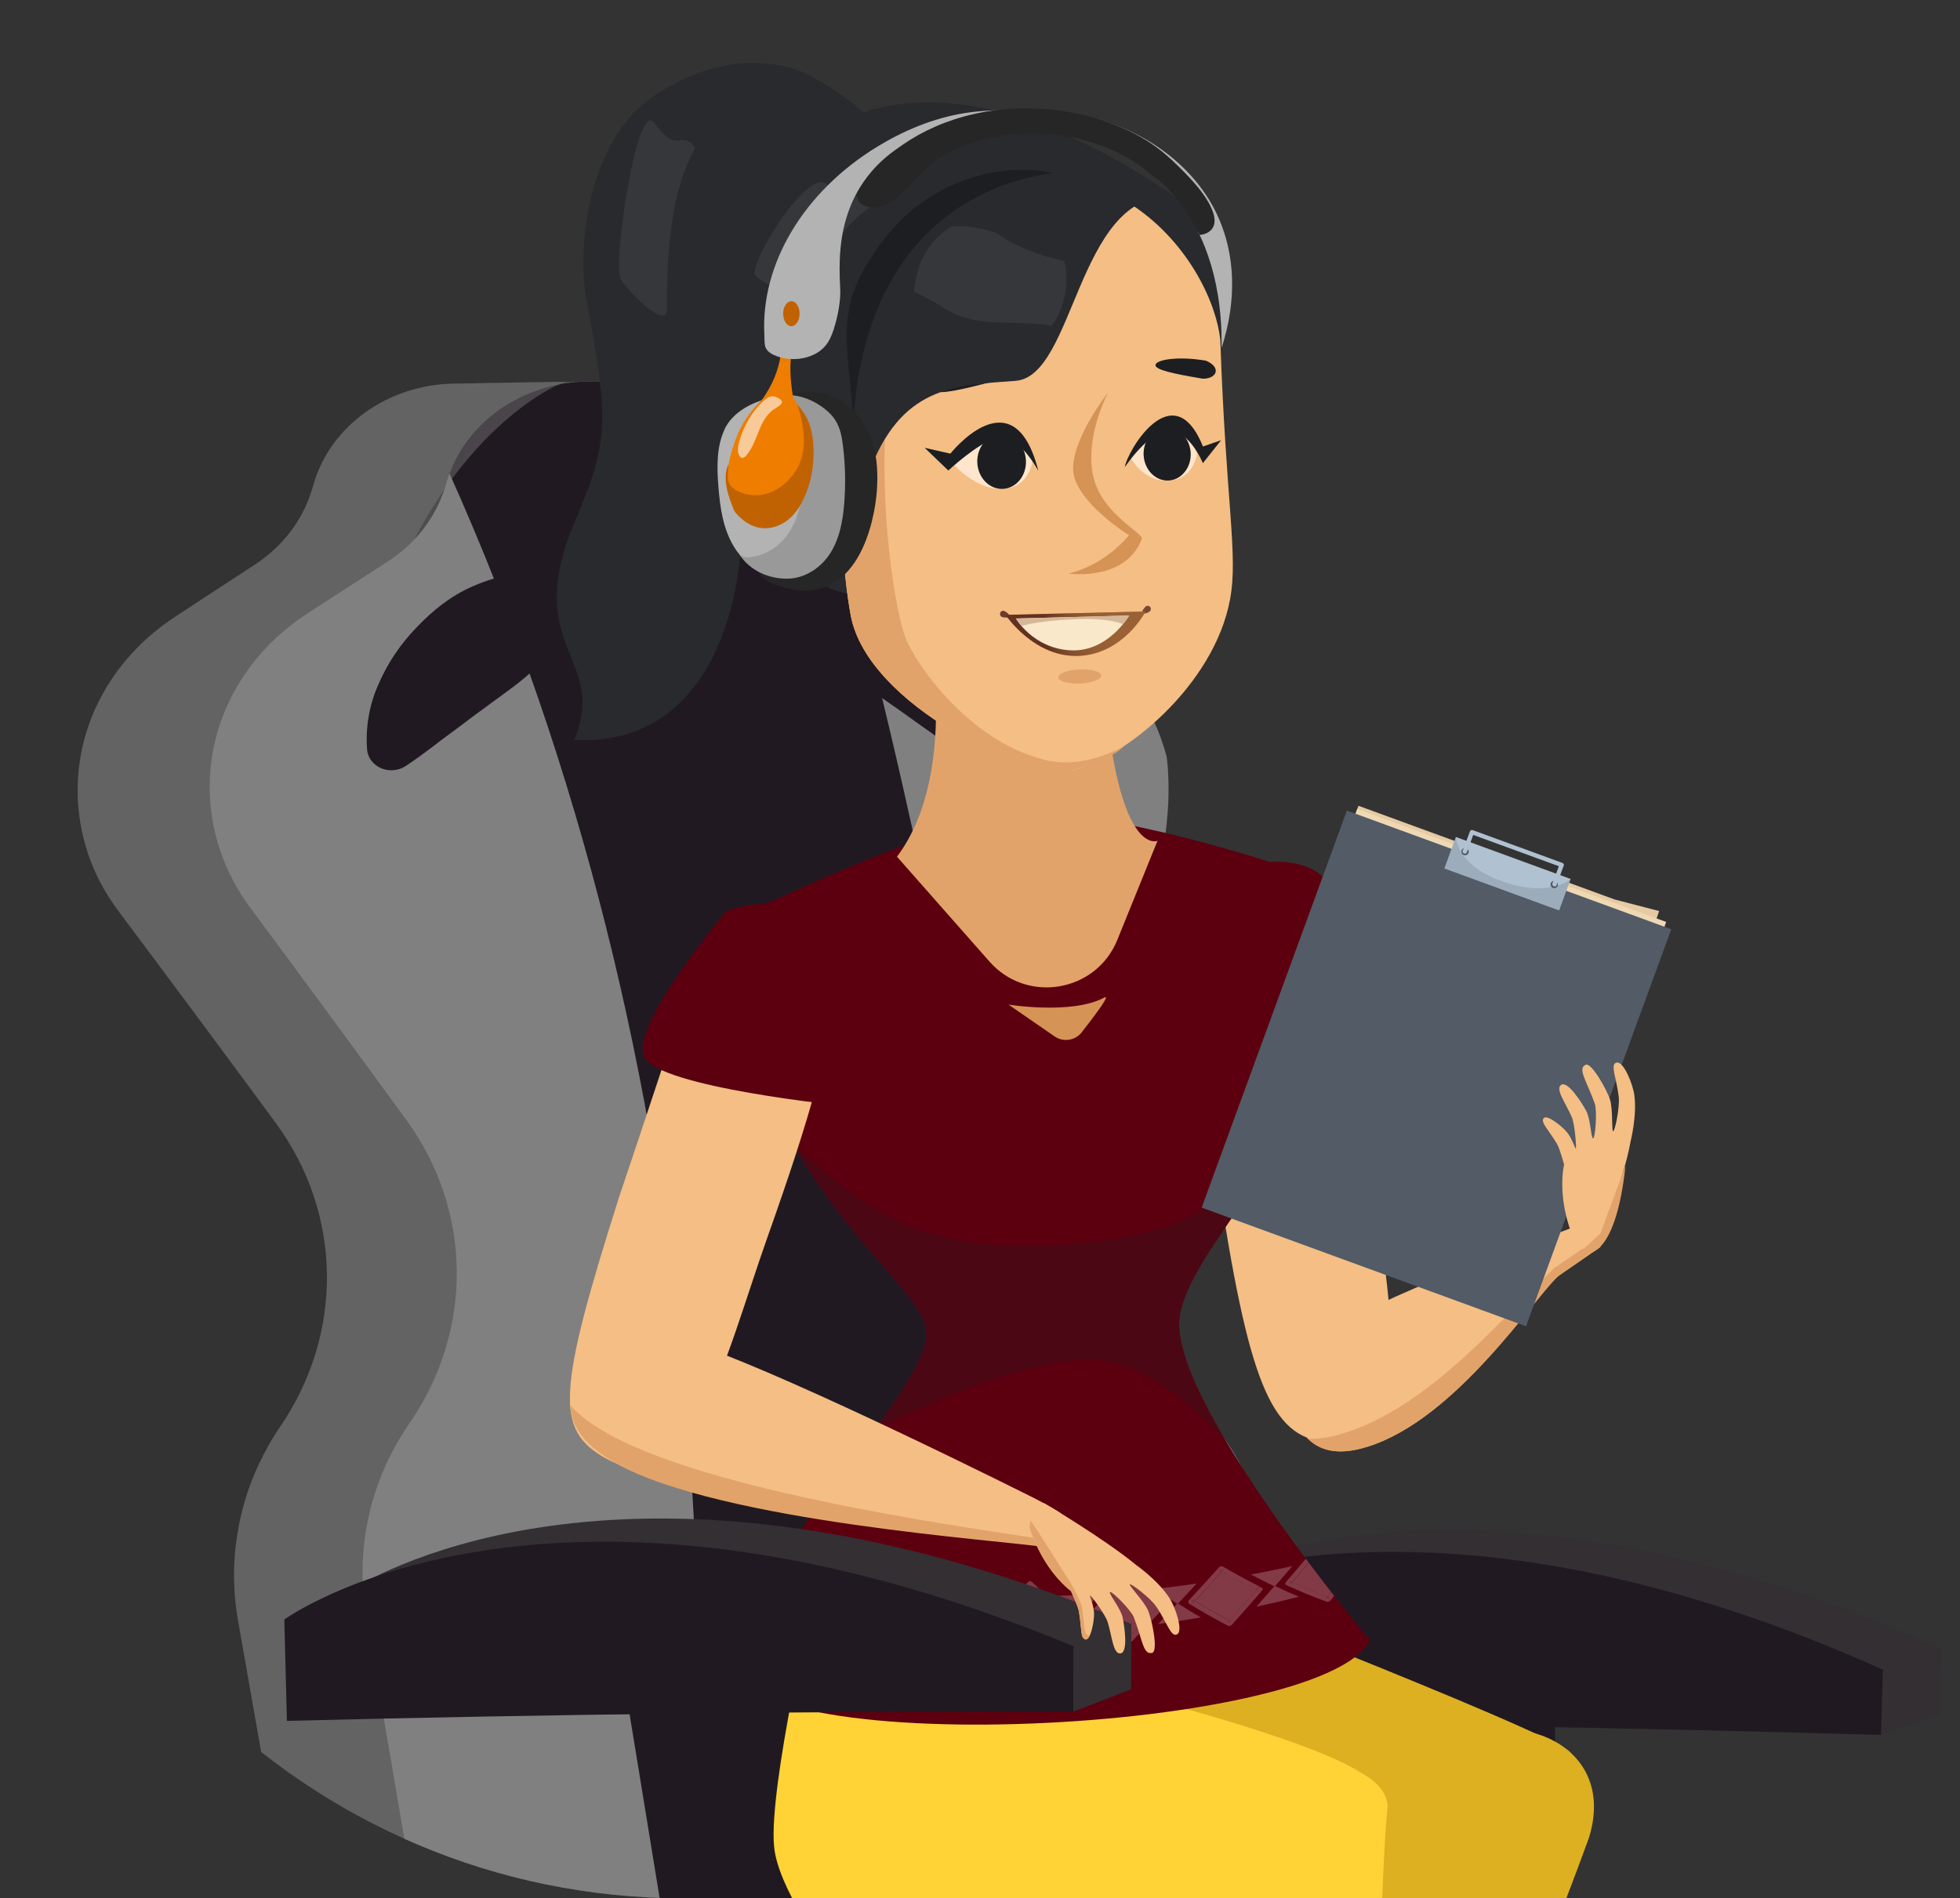<?xml version="1.0" encoding="UTF-8"?>
<svg xmlns="http://www.w3.org/2000/svg" xmlns:xlink="http://www.w3.org/1999/xlink" viewBox="0 0 183.57 177.8">
  <rect x="0" y="0" width="183.57" height="177.8" fill="#333333" stroke="none"/>
  <defs>
    <style>
      .cls-1 {
        fill: #35373b;
      }

      .cls-1, .cls-2, .cls-3, .cls-4, .cls-5, .cls-6, .cls-7, .cls-8, .cls-9, .cls-10, .cls-11, .cls-12, .cls-13, .cls-14, .cls-15, .cls-16, .cls-17, .cls-18, .cls-19, .cls-20, .cls-21, .cls-22, .cls-23, .cls-24, .cls-25, .cls-26, .cls-27, .cls-28, .cls-29, .cls-30, .cls-31, .cls-32, .cls-33, .cls-34, .cls-35 {
        stroke-width: 0px;
      }

      .cls-36 {
        stroke: url(#Gradiente_sem_nome_9);
      }

      .cls-36, .cls-5, .cls-37, .cls-38, .cls-39, .cls-40, .cls-41, .cls-42, .cls-43, .cls-44, .cls-45, .cls-46 {
        fill: none;
      }

      .cls-36, .cls-37, .cls-38, .cls-39, .cls-40, .cls-41, .cls-42, .cls-43, .cls-44, .cls-45, .cls-46 {
        stroke-miterlimit: 10;
        stroke-width: 9px;
      }

      .cls-2 {
        fill: #b3b3b3;
      }

      .cls-3 {
        fill: #e2a36a;
      }

      .cls-4 {
        fill: #f4be84;
      }

      .cls-47 {
        clip-path: url(#clippath);
      }

      .cls-6 {
        fill: #f9e8ca;
      }

      .cls-7 {
        fill: #4d4d4d;
      }

      .cls-8 {
        fill: #262626;
      }

      .cls-9 {
        fill: #ffe5cc;
      }

      .cls-10 {
        fill: url(#_ÂÁ_Ï_ÌÌ_È_ËÂÌÚ_241);
        opacity: .5;
      }

      .cls-10, .cls-32, .cls-33 {
        mix-blend-mode: multiply;
      }

      .cls-37 {
        stroke: url(#Gradiente_sem_nome_9-11);
      }

      .cls-38 {
        stroke: url(#Gradiente_sem_nome_9-10);
      }

      .cls-11, .cls-32 {
        fill: #525b66;
      }

      .cls-12 {
        fill: #332f33;
      }

      .cls-48 {
        clip-path: url(#clippath-1);
      }

      .cls-49 {
        clip-path: url(#clippath-3);
      }

      .cls-50 {
        clip-path: url(#clippath-6);
      }

      .cls-51 {
        clip-path: url(#clippath-5);
      }

      .cls-13 {
        fill: #fff;
        opacity: .59;
      }

      .cls-14 {
        fill: #999;
      }

      .cls-15 {
        fill: #b0c1d1;
      }

      .cls-16 {
        fill: #ddb022;
      }

      .cls-17 {
        fill: #4c0714;
      }

      .cls-18 {
        fill: #c16202;
      }

      .cls-19, .cls-33 {
        fill: gray;
      }

      .cls-20 {
        fill: #211921;
      }

      .cls-21 {
        fill: #e5caa3;
      }

      .cls-22 {
        fill: #9b6335;
      }

      .cls-23 {
        fill: #ee7d00;
      }

      .cls-24 {
        fill: #6b3d2b;
      }

      .cls-39 {
        stroke: url(#Gradiente_sem_nome_9-9);
      }

      .cls-40 {
        stroke: url(#Gradiente_sem_nome_9-7);
      }

      .cls-41 {
        stroke: url(#Gradiente_sem_nome_9-8);
      }

      .cls-42 {
        stroke: url(#Gradiente_sem_nome_9-2);
      }

      .cls-43 {
        stroke: url(#Gradiente_sem_nome_9-3);
      }

      .cls-44 {
        stroke: url(#Gradiente_sem_nome_9-4);
      }

      .cls-45 {
        stroke: url(#Gradiente_sem_nome_9-5);
      }

      .cls-46 {
        stroke: url(#Gradiente_sem_nome_9-6);
      }

      .cls-25 {
        fill: #d6b799;
      }

      .cls-52 {
        isolation: isolate;
      }

      .cls-26 {
        fill: #282a2e;
      }

      .cls-27 {
        fill: #efd9b4;
      }

      .cls-28 {
        fill: #823a47;
      }

      .cls-29 {
        fill: #ffd336;
      }

      .cls-30 {
        fill: #5c000f;
      }

      .cls-31 {
        fill: #794830;
      }

      .cls-32 {
        opacity: .2;
      }

      .cls-33 {
        opacity: .43;
      }

      .cls-34 {
        fill: #d69356;
      }

      .cls-35 {
        fill: #1d1e21;
      }
    </style>
    <clipPath id="clippath">
      <circle class="cls-5" cx="28.27" cy="405.2" r="99.04"/>
    </clipPath>
    <linearGradient id="Gradiente_sem_nome_9" data-name="Gradiente sem nome 9" x1="-67.88" y1="107.58" x2="160.16" y2="107.58" gradientUnits="userSpaceOnUse">
      <stop offset="0" stop-color="#ee7d00"/>
      <stop offset="1" stop-color="#ffd336"/>
    </linearGradient>
    <linearGradient id="Gradiente_sem_nome_9-2" data-name="Gradiente sem nome 9" x1="-66.13" y1="82.63" x2="161.91" y2="82.63" xlink:href="#Gradiente_sem_nome_9"/>
    <linearGradient id="Gradiente_sem_nome_9-3" data-name="Gradiente sem nome 9" x1="-64.45" y1="58.68" x2="163.59" y2="58.68" xlink:href="#Gradiente_sem_nome_9"/>
    <linearGradient id="Gradiente_sem_nome_9-4" data-name="Gradiente sem nome 9" x1="-62.77" y1="34.73" x2="165.27" y2="34.73" xlink:href="#Gradiente_sem_nome_9"/>
    <linearGradient id="Gradiente_sem_nome_9-5" data-name="Gradiente sem nome 9" x1="-78.17" y1="254.29" x2="149.87" y2="254.29" xlink:href="#Gradiente_sem_nome_9"/>
    <linearGradient id="Gradiente_sem_nome_9-6" data-name="Gradiente sem nome 9" x1="-76.42" y1="229.34" x2="151.62" y2="229.34" xlink:href="#Gradiente_sem_nome_9"/>
    <linearGradient id="Gradiente_sem_nome_9-7" data-name="Gradiente sem nome 9" x1="-61.02" y1="9.78" x2="167.02" y2="9.78" xlink:href="#Gradiente_sem_nome_9"/>
    <linearGradient id="Gradiente_sem_nome_9-8" data-name="Gradiente sem nome 9" x1="-74.74" y1="205.39" x2="153.3" y2="205.39" xlink:href="#Gradiente_sem_nome_9"/>
    <linearGradient id="Gradiente_sem_nome_9-9" data-name="Gradiente sem nome 9" x1="-73.07" y1="180.94" x2="155.06" y2="180.94" xlink:href="#Gradiente_sem_nome_9"/>
    <linearGradient id="Gradiente_sem_nome_9-10" data-name="Gradiente sem nome 9" x1="-71.31" y1="156.49" x2="156.73" y2="156.49" xlink:href="#Gradiente_sem_nome_9"/>
    <linearGradient id="Gradiente_sem_nome_9-11" data-name="Gradiente sem nome 9" x1="-69.56" y1="131.54" x2="158.48" y2="131.54" xlink:href="#Gradiente_sem_nome_9"/>
    <clipPath id="clippath-1">
      <path class="cls-5" d="M0,0h183.57v177.8h-119.53C28.7,177.8,0,149.1,0,113.75V0h0Z"/>
    </clipPath>
    <clipPath id="clippath-3">
      <path class="cls-5" d="M66.9,35.58c-3.97.04-7.94.09-11.91.15-6.11.09-11.43,3.84-13.09,9.2-.07.24-.15.48-.22.72-.87,2.81-2.77,5.27-5.38,6.95-2.51,1.62-5.02,3.25-7.53,4.87-5.65,3.67-9.04,9.61-9.13,15.96h0c-.06,4.12,1.26,8.16,3.77,11.55,4.92,6.63,9.8,13.26,14.65,19.92,6.22,8.54,6.27,19.75.28,28.42h0c-3.7,5.36-5.12,11.82-4.03,18.13,2.87,16.61,5.69,33.23,8.46,49.85,28.69-.57,57.39-.67,86.08-.32-3.3-18.86-6.68-37.72-10.12-56.57-.88-4.78-3.17-9.23-6.63-12.82-1.24-1.29-2.48-2.57-3.73-3.86-5.86-6.06-8.35-14.38-6.61-22.42,1.84-6.66,3.69-13.33,5.56-19.99,3.01-7.91,1.94-14.47,1.94-14.47-2.38-9.05-11.31-16.2-20.6-19.97-.37-.15-.73-.3-1.1-.45-2.58-1.05-4.75-2.8-6.22-5.01-.84-1.27-1.68-2.53-2.52-3.8-2.52-3.79-7.05-6.09-11.92-6.04Z"/>
    </clipPath>
    <clipPath id="clippath-5">
      <path class="cls-5" d="M110.43,124.05c0-5.22,8.76-13.47,10.58-19.95,1.82-6.48-1.09-23.05-1.09-23.05,0,0-15.89-5.33-24.19-4.81s-27.73,10.22-27.73,10.22c2.33,25.15,18.78,33.34,18.78,38.46s-14,18.6-18.15,29.49c-4.15,10.89,55.26,8.21,59.68-.78-6.54-7.85-17.87-23.07-17.87-29.57Z"/>
    </clipPath>
    <linearGradient id="_ÂÁ_Ï_ÌÌ_È_ËÂÌÚ_241" data-name="¡ÂÁ˚ÏˇÌÌ˚È „‡‰ËÂÌÚ 241" x1="121.66" y1="268.02" x2="112.47" y2="268.31" gradientTransform="translate(-26.4 -203.54) rotate(-2.55)" gradientUnits="userSpaceOnUse">
      <stop offset="0" stop-color="#9b6335"/>
      <stop offset=".3" stop-color="#986034"/>
      <stop offset=".48" stop-color="#905931"/>
      <stop offset=".62" stop-color="#824d2c"/>
      <stop offset=".75" stop-color="#6e3b25"/>
      <stop offset=".86" stop-color="#54251c"/>
      <stop offset=".97" stop-color="#340a11"/>
      <stop offset="1" stop-color="#29000d"/>
    </linearGradient>
    <clipPath id="clippath-6">
      <path class="cls-5" d="M107.69,16.27l-12.26-1.75-7.47,3.72-5.24,7.12,4.31,13.14.35,7.19-1.76,10.18-4.29,1.42-5.47-.29-5.09-2.89-2.46-8.01v-12.91l1.83-11.93,5.26-6.74,10.37-6.4h12.73l10.15,3.49,7.33,5.06.64,12.88s-2.62,8.29-2.43,6.55c1.67-15.13-6.51-19.83-6.51-19.83Z"/>
    </clipPath>
  </defs>
  <g class="cls-52">
    <g id="Camada_1" data-name="Camada 1">
      <g class="cls-47">
        <g id="Grupo_de_máscara_8" data-name="Grupo de máscara 8">
          <g id="Grupo_260" data-name="Grupo 260">
            <line id="Linha_154" data-name="Linha 154" class="cls-36" x1="-64.93" y1="204.1" x2="157.21" y2="11.07"/>
            <line id="Linha_159" data-name="Linha 159" class="cls-42" x1="-63.18" y1="179.15" x2="158.96" y2="-13.88"/>
            <line id="Linha_164" data-name="Linha 164" class="cls-43" x1="-61.5" y1="155.19" x2="160.64" y2="-37.83"/>
            <line id="Linha_169" data-name="Linha 169" class="cls-44" x1="-59.82" y1="131.24" x2="162.32" y2="-61.78"/>
            <line id="Linha_170" data-name="Linha 170" class="cls-45" x1="-75.22" y1="350.8" x2="146.92" y2="157.78"/>
            <line id="Linha_171" data-name="Linha 171" class="cls-46" x1="-73.47" y1="325.85" x2="148.67" y2="132.83"/>
            <line id="Linha_174" data-name="Linha 174" class="cls-40" x1="-58.07" y1="106.29" x2="164.07" y2="-86.73"/>
            <line id="Linha_175" data-name="Linha 175" class="cls-41" x1="-71.79" y1="301.9" x2="150.35" y2="108.88"/>
            <line id="Linha_176" data-name="Linha 176" class="cls-39" x1="-70.11" y1="277.95" x2="152.1" y2="83.93"/>
            <line id="Linha_180" data-name="Linha 180" class="cls-38" x1="-68.36" y1="253" x2="153.78" y2="59.97"/>
            <line id="Linha_181" data-name="Linha 181" class="cls-37" x1="-66.61" y1="228.05" x2="155.53" y2="35.02"/>
          </g>
        </g>
      </g>
      <g class="cls-48">
        <g id="character_sit" data-name="character sit">
          <g>
            <g>
              <path class="cls-12" d="M102.56,153.94c1.81-1.35,3.63-2.7,5.45-4.05,0-.04,0-.09,0-.13,0,0,.32-.22.93-.56,0,0,0,0,.01,0h0c4.8-2.72,29.58-14.27,72.89,5.26-.06,2.04-.13,4.08-.19,6.11-1.83.64-3.65,1.28-5.48,1.93.02-.7.04-1.4.06-2.09-22.75-.67-45.51-1.05-68.26-1.16-1.8-1.77-3.6-3.54-5.41-5.31Z"/>
              <path class="cls-20" d="M139.44,197.42c-1.84-13.95-3.72-27.9-5.62-41.84,3.98.06,7.96.12,11.94.19-.25,13.91-.51,27.83-.76,41.74-1.85-.03-3.7-.07-5.55-.1Z"/>
              <path class="cls-20" d="M102.57,151.84c-.13.07,24.98-17.32,73.78,4.54-.06,2.04-.12,4.08-.18,6.12-24.54-.72-49.08-1.11-73.62-1.17,0-3.16.02-6.32.02-9.48Z"/>
            </g>
            <g>
              <path class="cls-7" d="M54.38,35.74c-3.97.06-7.94.12-11.91.2-6.11.11-11.42,3.89-13.05,9.26-.07.24-.15.48-.22.73-.86,2.82-2.75,5.28-5.35,6.98-2.51,1.63-5.01,3.27-7.51,4.91-5.64,3.7-9,9.65-9.06,16h0c-.05,4.12,1.3,8.15,3.83,11.53,4.94,6.6,9.86,13.22,14.73,19.85,6.26,8.51,6.36,19.73.41,28.42h0c-3.68,5.37-5.07,11.85-3.96,18.14,2.94,16.6,5.83,33.21,8.68,49.82,28.69-.69,57.39-.92,86.08-.7-3.38-18.85-6.84-37.69-10.37-56.52-.9-4.78-3.21-9.22-6.69-12.8-1.25-1.28-2.5-2.56-3.75-3.84-5.89-6.03-8.41-14.35-6.71-22.39,1.81-6.67,3.64-13.34,5.47-20.01,2.97-7.92,1.88-14.48,1.88-14.48-2.42-9.04-11.38-16.15-20.68-19.88-.37-.15-.73-.29-1.1-.44-2.59-1.04-4.77-2.78-6.24-4.99-.85-1.26-1.69-2.53-2.54-3.79-2.54-3.78-7.08-6.06-11.94-5.99Z"/>
              <path class="cls-19" d="M66.9,35.58c-3.97.04-7.94.09-11.91.15-6.11.09-11.43,3.84-13.09,9.2-.07.24-.15.48-.22.72-.87,2.81-2.77,5.27-5.38,6.95-2.51,1.62-5.02,3.25-7.53,4.87-5.65,3.67-9.04,9.61-9.13,15.96h0c-.06,4.12,1.26,8.16,3.77,11.55,4.92,6.63,9.8,13.26,14.65,19.92,6.22,8.54,6.27,19.75.28,28.42h0c-3.7,5.36-5.12,11.82-4.03,18.13,2.87,16.61,5.69,33.23,8.46,49.85,28.69-.57,57.39-.67,86.08-.32-3.3-18.86-6.68-37.72-10.12-56.57-.88-4.78-3.17-9.23-6.63-12.82-1.24-1.29-2.48-2.57-3.73-3.86-5.86-6.06-8.35-14.38-6.61-22.42,1.84-6.66,3.69-13.33,5.56-19.99,3.01-7.91,1.94-14.47,1.94-14.47-2.38-9.05-11.31-16.2-20.6-19.97-.37-.15-.73-.3-1.1-.45-2.58-1.05-4.75-2.8-6.22-5.01-.84-1.27-1.68-2.53-2.52-3.8-2.52-3.79-7.05-6.09-11.92-6.04Z"/>
              <g class="cls-49">
                <path class="cls-20" d="M63.63,194.21c11.89.42,23.77.91,35.65,1.49-1.29-63.52-12.1-127.07-33.76-187.5-11.8,4.32-23.54,8.71-35.23,13.17,31.09,53.22,39.3,114.81,33.34,172.85Z"/>
              </g>
              <path class="cls-33" d="M16.34,57.8c2.5-1.64,5-3.27,7.51-4.91,2.6-1.69,4.5-4.16,5.35-6.98.07-.24.15-.48.22-.72,1.63-5.38,6.94-9.15,13.05-9.26,3.59-.07,7.18-.13,10.77-.18-1.07-.22-20.89,9.25-20.79,44.94.07,19.14,23.54,23.59,16.32,46.12-.11.35-.24.72-.37,1.09-4.59,12.88-5.04,26.76-.74,39.69,2.15,6.47,4.54,12.42,7.16,17.6-.87-.2-1.83-.15-2.81.28-8.14,3.57-16.72,7.01-24.27,11.78-.24-1.3-.49-2.6-.73-3.9-.27-1.42.65-2.75,2.01-3.13-2.22-12.83-4.46-25.65-6.73-38.48-.13-.75-.22-1.49-.29-2.24-.02-.28-.02-.56-.04-.83-.02-.46-.05-.93-.04-1.39,0-.35.03-.71.05-1.06.02-.38.04-.76.08-1.14.04-.4.1-.8.16-1.19.05-.32.1-.64.16-.96.08-.43.18-.86.29-1.29.07-.27.14-.53.21-.8.13-.46.27-.92.43-1.38.07-.21.16-.42.24-.63.19-.5.38-.99.61-1.47.06-.14.14-.28.2-.42.55-1.14,1.16-2.26,1.89-3.32,5.95-8.7,5.86-19.91-.4-28.43-1.61-2.2-3.23-4.39-4.86-6.58-3.25-4.39-6.51-8.77-9.79-13.15-1.14-1.52-2.11-3.17-2.75-4.93-3.16-8.64.29-17.73,7.9-22.72Z"/>
            </g>
            <g>
              <path class="cls-20" d="M51.01,53.77c-1.41-.14-2.51-.06-3.65.16-1.12.21-2.17.58-3.17,1.02-2.01.89-3.71,2.27-5.18,3.82-1.49,1.54-2.71,3.33-3.54,5.27-.87,1.91-1.25,4.05-1.09,6.15.09,1.16,1.18,2.04,2.44,1.95.44-.03.84-.17,1.17-.39.08-.05.16-.11.24-.16,1.68-1.12,2.94-2.19,4.29-3.15,1.29-.98,2.54-1.91,3.8-2.82,1.25-.92,2.51-1.79,3.66-2.89.59-.54,1.15-1.12,1.7-1.77.52-.65,1.14-1.37,1.49-2.2.15-.36.3-.71.45-1.07.63-1.49-.17-3.17-1.79-3.74-.26-.09-.54-.15-.8-.18Z"/>
              <path class="cls-20" d="M75.4,58.52c.37.82,1,1.53,1.54,2.17.56.64,1.14,1.21,1.74,1.73,1.17,1.07,2.45,1.92,3.72,2.81,1.28.88,2.54,1.78,3.86,2.73,1.37.93,2.65,1.97,4.35,3.05.08.05.16.1.24.15,1.04.66,2.46.42,3.18-.54.25-.33.38-.72.4-1.1.11-2.1-.31-4.23-1.23-6.12-.87-1.92-2.13-3.68-3.65-5.19-1.51-1.51-3.23-2.86-5.27-3.71-1.01-.43-2.07-.76-3.2-.95-1.15-.19-2.24-.25-3.65-.08-1.73.21-2.95,1.66-2.72,3.24.04.25.11.5.21.72.16.36.32.72.48,1.07Z"/>
            </g>
            <path class="cls-12" d="M168.83,190.29c0,.14-1.05-12.16-59.09-12.71-58.07-.14-78.29,12.61-78.27,12.49,22.93,1.29,45.83,2.88,68.67,4.76.03-.19,59.64,3.23,68.69-4.54Z"/>
          </g>
          <g>
            <path id="shin_right" data-name="shin right" class="cls-16" d="M120.67,244.95l-3.8-1.35s1.16-44.84,4.12-54.35c1.48-4.74,9.56-18.71,13.93-24.42,4.39-5.74,16.99-2.51,13.88,7.35-4.97,13.69-14.32,35.76-28.14,72.77Z"/>
            <path class="cls-16" d="M104.61,146.44s40.46,15.63,42.45,17.68c1.99,2.05-21.02,14.47-21.02,14.47l-41.55-.29-9.61-27.62s23.94-8.11,29.73-4.24Z"/>
          </g>
          <path class="cls-29" d="M76.31,148.93s-4.35,18.42-3.81,24.03c.36,3.78,4.58,9.69,6.28,11.75,1.7,2.06,38.4,4.35,41.15,1.27,2.75-3.09,9.48-16.44,8.87-18.56-1.28-4.52-41.73-13.33-41.73-13.33l-10.76-5.15Z"/>
          <path id="shin_left" data-name="shin left" class="cls-29" d="M112.44,172.65s-2.78,21.95-2.36,30.34c.42,8.4,16.06,46.38,16.06,46.38h3.79c-1.86-64.48.04-80.27.04-80.27-.55-5.47-16.24-6.59-17.53,3.55Z"/>
          <path class="cls-35" d="M53.81,69.09c5.4-3.38,4.83-10.95,6.64-17.05,1.82-6.1,2.11-12.54,2.31-18.9.83,15.41,1.49,29.09-7.76,36,8.82-6.6,10.89-18.39,11.71-29.37-.75,4.17-.88,8.44-1.61,12.62-.72,4.18-2.12,8.39-4.98,11.52-2.86,3.13-2.94,3.98-6.31,5.19Z"/>
          <path class="cls-26" d="M83.96,14.68c-.33-2.66-6.88-7.52-9.9-8.32s-7.29-.91-12.54,2.44c-6.64,4.23-7.42,14.63-6.64,18.97,2.09,11.64,2.29,13.27-1.06,21.14-5.03,11.82,3.21,12.74-.04,20.39,16.14.84,16.69-21.15,15.09-24.88-2.56-5.98,16.16-21.17,15.09-29.74Z"/>
          <path class="cls-26" d="M83.57,55.84c5.33-1.6-1.59-10.95,3.83-8.11,10.59,5.55,7,6.16,8.31,5.63,6.36-2.57-1.5-9.94,5.12-10.11,6.85-1.86,7.39,3.72,11.68-4.72,2.23-4.37,3.47-15.86-.97-19.06-21.75-15.68-32.64-8-32.64-8-6.83,3.79-9.25,8.48-11.02,15.26-3.03,11.59.01,17.71,6.14,25.3,5.09,6.3,9.1,2.06,9.55,3.81Z"/>
          <g id="right_hand" data-name="right hand">
            <path class="cls-4" d="M114.02,110.11c2.87,19.01,4.94,24.61,10.26,24.93,9.4.57,5.3-15.53,3.86-27.82-2.81-24.04-5.04-26.69-11.88-26.49-7.24.21-5.61,3.62-2.23,29.38Z"/>
            <g>
              <polygon class="cls-4" points="142.4 116.78 148.82 114.41 149.89 116.79 143.69 121.07 142.4 116.78"/>
              <polygon class="cls-3" points="143.44 120.25 143.69 121.07 149.89 116.79 149.55 116.03 143.44 120.25"/>
              <path class="cls-4" d="M128.06,135.51c8.54-2.68,15.38-14.03,17.65-15.94l-1.31-3.53s-15.31,5.3-20.9,9.25c-3.95,2.79-3.81,5.14-2.49,7.41,1.12,1.93,2.57,4.2,7.05,2.8Z"/>
              <path class="cls-3" d="M125.29,134.4c-1.09.29-2.01.39-2.81.35,1.09,1.05,2.72,1.66,5.57.76,8.54-2.68,15.76-14.19,18.03-16.1l-.37-.74c-3.85,3.34-11.63,13.39-20.42,15.72Z"/>
            </g>
          </g>
          <g id="body">
            <path class="cls-30" d="M110.43,124.05c0-5.22,8.76-13.47,10.58-19.95,1.82-6.48-1.09-23.05-1.09-23.05,0,0-15.89-5.33-24.19-4.81s-27.73,10.22-27.73,10.22c2.33,25.15,18.78,33.34,18.78,38.46s-14,18.6-18.15,29.49c-4.15,10.89,55.26,8.21,59.68-.78-6.54-7.85-17.87-23.07-17.87-29.57Z"/>
            <g class="cls-51">
              <g>
                <g>
                  <path class="cls-28" d="M111.93,149.96c1.05.64,2.12,1.24,3.2,1.8.85-.95,1.69-1.9,2.51-2.83-1.08-.54-2.14-1.12-3.19-1.74-.82.91-1.66,1.83-2.51,2.76Z"/>
                  <path class="cls-28" d="M102.78,151.03c1,.78,2.01,1.52,3.05,2.23.92-.95,1.82-1.89,2.7-2.82-1.03-.69-2.05-1.41-3.04-2.17-.88.91-1.78,1.83-2.7,2.76Z"/>
                  <path class="cls-28" d="M121.01,148.2c1.09.49,2.2.94,3.31,1.36.79-.95,1.56-1.89,2.32-2.81-1.11-.39-2.21-.83-3.3-1.29-.76.9-1.54,1.82-2.33,2.75Z"/>
                  <path class="cls-28" d="M74.79,150.05c.77,1.18,1.57,2.33,2.4,3.46,1.14-.92,2.25-1.83,3.34-2.73-.83-1.1-1.63-2.23-2.4-3.39-1.09.88-2.2,1.77-3.33,2.67Z"/>
                  <path class="cls-28" d="M65.71,148.33c.68,1.3,1.39,2.58,2.12,3.83,1.21-.89,2.4-1.78,3.56-2.67-.74-1.23-1.45-2.48-2.13-3.76-1.16.86-2.34,1.73-3.55,2.6Z"/>
                  <path class="cls-28" d="M83.95,151.07c.86,1.05,1.74,2.08,2.64,3.07,1.06-.93,2.1-1.86,3.12-2.78-.9-.97-1.79-1.97-2.65-3.01-1.02.9-2.06,1.8-3.12,2.71Z"/>
                  <path class="cls-28" d="M93.58,151.41c.93.92,1.89,1.8,2.87,2.65.99-.95,1.96-1.88,2.9-2.81-.98-.83-1.93-1.69-2.87-2.58-.95.91-1.91,1.82-2.9,2.74Z"/>
                  <path class="cls-28" d="M56.75,145.93c.57,1.42,1.18,2.81,1.82,4.17,1.29-.86,2.55-1.73,3.79-2.59-.64-1.34-1.25-2.71-1.83-4.11-1.23.84-2.49,1.68-3.77,2.52Z"/>
                </g>
                <path class="cls-28" d="M55.19,145.43s-.01-.03-.02-.05c-.02.01-.03.02-.05.03,0,.02.01.03.02.06.02-.01.03-.02.05-.03Z"/>
                <path class="cls-28" d="M62.97,147.67s0,0,0,.01c0,0,0,0,0-.01Z"/>
                <path class="cls-28" d="M62.98,147.66s0,0,0,.01c0,0,0,0,0-.01Z"/>
                <path class="cls-28" d="M62.59,147.35c-.08.06-.16.11-.24.17.04.09.08.17.12.26.12.25.42.13.5-.09,0,0,0,0,0-.01,0,0,0,0,0-.01.04-.23-.16-.48-.39-.31Z"/>
                <path class="cls-28" d="M56.5,146.09c.08-.05.17-.11.25-.16-.04-.09-.07-.18-.11-.28-.05.15-.09.29-.14.44Z"/>
                <path class="cls-28" d="M60.41,143.13c.04.09.07.18.11.27.08-.05.16-.11.24-.16-.12-.04-.23-.07-.35-.11Z"/>
                <path class="cls-28" d="M58.69,150.37c-.04-.09-.08-.18-.12-.27-.08.06-.17.11-.25.17.12.03.25.07.38.1Z"/>
                <path class="cls-28" d="M62.84,147.87c.07-.05.11-.11.13-.18-.08.22-.37.34-.5.09-.04-.09-.08-.17-.12-.26-1.24.86-2.5,1.72-3.79,2.59.04.09.08.18.12.27-.12-.03-.25-.06-.38-.1.08-.06.17-.11.25-.17-.64-1.37-1.24-2.76-1.82-4.17-.08.05-.17.11-.25.16.05-.15.09-.29.14-.44.04.09.07.18.11.28,1.28-.84,2.54-1.68,3.77-2.52-.04-.09-.08-.18-.11-.27.12.04.23.07.35.11-.08.05-.16.11-.24.16.58,1.39,1.19,2.76,1.83,4.11.08-.06.16-.11.24-.17.23-.16.43.09.39.31.02-.07.02-.14-.02-.22-.73-1.51-1.42-3.06-2.07-4.63-.03-.07-.09-.12-.15-.14-.06-.02-.14-.01-.2.03-1.39.94-2.81,1.89-4.26,2.84-.14.09-.2.29-.14.44.64,1.6,1.33,3.18,2.05,4.73.03.07.09.12.16.14.07.02.15,0,.21-.04,1.46-.98,2.89-1.96,4.28-2.93Z"/>
                <path class="cls-28" d="M64.13,147.96s-.01-.03-.02-.05c-.02.01-.03.02-.05.03.01.02.02.03.03.05.02-.01.03-.02.05-.03Z"/>
                <path class="cls-28" d="M72.02,149.6s0,0,0,.01c0,0,0,0,0-.01Z"/>
                <path class="cls-28" d="M72.03,149.59s0,0,0,.01c0,0,0,0,0-.01Z"/>
                <path class="cls-28" d="M71.91,149.79c.07-.05.1-.11.11-.18-.06.21-.35.34-.48.12-.05-.08-.1-.16-.14-.24-1.16.89-2.35,1.78-3.56,2.67.05.08.1.16.14.24-.13-.02-.25-.05-.38-.07.08-.06.16-.12.24-.17-.74-1.25-1.44-2.52-2.12-3.83-.08.06-.16.11-.23.17.03-.14.07-.28.1-.42.04.08.09.17.13.25,1.21-.87,2.39-1.74,3.55-2.6-.04-.08-.09-.17-.13-.25.12.03.24.05.36.08-.07.06-.15.11-.23.17.68,1.28,1.39,2.53,2.13,3.76.08-.06.15-.11.23-.17.22-.17.43.06.41.27.01-.07,0-.14-.04-.21-.83-1.38-1.64-2.79-2.41-4.24-.04-.07-.09-.11-.16-.13-.06-.01-.14,0-.2.04-1.3.97-2.64,1.95-4.01,2.93-.13.09-.18.28-.1.42.76,1.48,1.56,2.92,2.4,4.33.04.07.1.11.17.12.07.01.15,0,.21-.05,1.37-1.01,2.71-2.02,4.02-3.02Z"/>
                <path class="cls-28" d="M71.62,149.31c-.07.06-.15.11-.23.17.05.08.1.16.14.24.14.23.43.09.48-.12,0,0,0,0,0-.01,0,0,0,0,0-.01.03-.22-.19-.44-.41-.27Z"/>
                <path class="cls-28" d="M67.98,152.4c-.05-.08-.1-.16-.14-.24-.08.06-.16.12-.24.17.13.02.25.05.38.07Z"/>
                <path class="cls-28" d="M69.13,145.48c.04.08.09.17.13.25.08-.06.15-.11.23-.17-.12-.03-.24-.05-.36-.08Z"/>
                <path class="cls-28" d="M65.48,148.5c.08-.06.16-.11.23-.17-.04-.08-.09-.17-.13-.25-.03.14-.07.28-.1.42Z"/>
                <path class="cls-28" d="M73.19,149.8s-.02-.03-.03-.05c-.02.01-.03.02-.04.03.01.02.02.03.03.05l.04-.03Z"/>
                <path class="cls-28" d="M77.97,147.16c.05.08.1.15.15.23.07-.06.14-.11.21-.17-.12-.02-.24-.04-.36-.05Z"/>
                <path class="cls-28" d="M74.57,150.22c.07-.06.15-.12.22-.17-.05-.08-.1-.15-.15-.23-.02.13-.05.27-.07.4Z"/>
                <path class="cls-28" d="M81.16,150.82s0,0,0,.01c0,0,0,0,0-.01Z"/>
                <path class="cls-28" d="M81.06,151.02c.06-.05.09-.11.1-.18-.04.2-.32.35-.47.14-.05-.07-.11-.14-.16-.21-1.09.9-2.2,1.82-3.34,2.73.05.07.11.15.16.22-.13-.01-.25-.03-.38-.04.07-.06.15-.12.22-.18-.82-1.12-1.62-2.28-2.4-3.46-.07.06-.15.12-.22.17.02-.13.05-.27.07-.4.05.08.1.15.15.23,1.13-.89,2.25-1.78,3.33-2.67-.05-.07-.1-.15-.15-.23.12.02.24.04.36.05-.07.06-.14.11-.21.17.78,1.16,1.58,2.29,2.4,3.39.07-.06.14-.12.21-.18.2-.17.43.03.43.23,0-.06,0-.13-.05-.19-.94-1.24-1.84-2.51-2.72-3.82-.04-.06-.1-.1-.17-.11-.06,0-.13,0-.19.05-1.22.99-2.48,1.99-3.76,3-.12.09-.15.28-.07.4.87,1.34,1.77,2.65,2.71,3.92.04.06.11.09.18.1.07,0,.14-.01.2-.06,1.29-1.04,2.55-2.07,3.77-3.1Z"/>
                <path class="cls-28" d="M77.35,153.72c-.05-.07-.11-.15-.16-.22-.07.06-.15.12-.22.18.13.01.25.03.38.04Z"/>
                <path class="cls-28" d="M81.16,150.83s0,0,0,.01c0,0,0,0,0-.01Z"/>
                <path class="cls-28" d="M80.74,150.6c-.07.06-.14.12-.21.18.05.07.11.14.16.21.15.21.43.06.47-.14,0,0,0,0,0-.01,0,0,0,0,0-.01,0-.2-.22-.4-.43-.23Z"/>
                <path class="cls-28" d="M82.34,150.94s-.02-.02-.03-.04c-.02.01-.02.02-.04.03.01.02.02.02.03.04.02-.01.02-.02.04-.03Z"/>
                <path class="cls-28" d="M90.35,151.37h0s0,0,0,0Z"/>
                <path class="cls-28" d="M89.91,151.19c-.07.06-.13.12-.2.18.06.06.12.13.18.19.17.18.43.03.46-.16,0,0,0,0,0-.01h0c0-.2-.25-.37-.44-.19Z"/>
                <path class="cls-28" d="M86.77,154.34c-.06-.06-.12-.13-.18-.19-.07.06-.14.12-.21.18.13,0,.26,0,.38.01Z"/>
                <path class="cls-28" d="M90.35,151.38s0,0,0,.01c0,0,0,0,0-.01Z"/>
                <path class="cls-28" d="M83.74,151.25c.07-.06.14-.12.21-.18-.06-.07-.11-.14-.17-.21-.01.13-.03.26-.04.38Z"/>
                <path class="cls-28" d="M86.9,148.16c.06.07.11.13.17.2.07-.06.13-.12.2-.17-.12,0-.24-.02-.36-.03Z"/>
                <path class="cls-28" d="M90.27,151.56c.06-.05.08-.11.09-.17-.03.19-.29.34-.46.16-.06-.06-.12-.13-.18-.19-1.02.92-2.06,1.85-3.12,2.78.06.06.12.13.18.19-.13,0-.26,0-.38-.01.07-.06.14-.12.21-.18-.9-.99-1.78-2.02-2.64-3.07-.07.06-.14.12-.21.18.01-.13.03-.26.04-.38.06.07.11.14.17.21,1.06-.91,2.1-1.82,3.12-2.71-.06-.07-.11-.13-.17-.2.12,0,.24.02.36.03-.07.06-.13.12-.2.17.86,1.03,1.74,2.03,2.65,3.01.07-.06.13-.12.2-.18.19-.17.43,0,.44.18,0-.06-.01-.12-.07-.17-1.03-1.09-2.02-2.22-2.99-3.38-.05-.05-.11-.09-.18-.09-.07,0-.13.02-.19.06-1.15,1.01-2.32,2.03-3.52,3.05-.11.1-.13.27-.04.38.96,1.2,1.96,2.36,2.98,3.48.05.05.12.08.19.08.07,0,.14-.02.2-.07,1.2-1.06,2.38-2.11,3.53-3.15Z"/>
                <path class="cls-28" d="M91.53,151.4s-.02-.02-.04-.04c-.02.01-.02.02-.04.04.01.01.02.02.04.04.02-.01.02-.02.04-.04Z"/>
                <path class="cls-28" d="M96.3,148.49c.06.06.12.12.18.17.06-.06.12-.12.18-.18-.12,0-.24,0-.37,0Z"/>
                <path class="cls-28" d="M93.39,151.59c.06-.06.13-.12.19-.18-.06-.06-.12-.12-.18-.18,0,.12,0,.24-.01.36Z"/>
                <path class="cls-28" d="M96.64,154.23c-.06-.05-.13-.11-.19-.17-.06.06-.13.12-.19.18.13,0,.26-.01.38-.02Z"/>
                <path class="cls-28" d="M99.99,151.22s0,0,0,0c0,0,0,0,0,0Z"/>
                <path class="cls-28" d="M99.99,151.21s0,0,0,0c0,0,0,0,0,0Z"/>
                <path class="cls-28" d="M99.53,151.07c-.06.06-.12.12-.18.18.06.05.13.11.19.16.18.15.43,0,.45-.19,0,0,0,0,0,0,0,0,0,0,0,0-.02-.18-.28-.31-.45-.14Z"/>
                <path class="cls-28" d="M99.91,151.39c.05-.05.07-.11.07-.16-.01.18-.26.34-.45.19-.06-.05-.13-.11-.19-.16-.95.93-1.91,1.86-2.9,2.81.06.06.13.11.19.17-.13,0-.26.01-.38.02.06-.06.13-.12.19-.18-.98-.85-1.93-1.74-2.87-2.65-.06.06-.13.12-.19.18,0-.12,0-.24.01-.36.06.06.12.12.18.18.99-.92,1.96-1.84,2.9-2.74-.06-.06-.12-.12-.18-.17.12,0,.24,0,.37,0-.06.06-.12.12-.18.18.93.89,1.89,1.75,2.87,2.58.06-.06.12-.12.18-.18.18-.17.43-.04.45.14,0-.05-.02-.11-.08-.16-1.1-.93-2.18-1.9-3.24-2.91-.05-.05-.12-.07-.18-.07s-.13.02-.18.07c-1.07,1.02-2.16,2.05-3.28,3.09-.1.1-.11.26-.01.36,1.05,1.04,2.13,2.04,3.24,3.01.05.05.12.07.19.06.07,0,.14-.03.19-.08,1.12-1.07,2.21-2.14,3.28-3.18Z"/>
                <path class="cls-28" d="M101.17,151.15s-.02-.02-.04-.03c-.01.01-.02.02-.04.04.02.01.02.02.04.03.01-.01.02-.02.04-.04Z"/>
                <path class="cls-28" d="M102.6,151.21c.06-.06.12-.12.18-.18-.06-.05-.13-.1-.19-.15,0,.11,0,.22.01.33Z"/>
                <path class="cls-28" d="M109.16,150.36h0s0,0,0,0Z"/>
                <path class="cls-28" d="M109.16,150.35s0,0,0,0c0,0,0,0,0,0Z"/>
                <path class="cls-28" d="M106.03,153.4c-.07-.05-.13-.09-.2-.14-.06.06-.12.12-.18.19.13-.02.25-.03.38-.05Z"/>
                <path class="cls-28" d="M105.29,148.13c.06.05.13.1.19.15.06-.06.11-.12.17-.18-.12,0-.24.02-.36.03Z"/>
                <path class="cls-28" d="M109.1,150.52c.05-.05.07-.11.06-.16,0,.16-.24.34-.43.21-.07-.04-.13-.09-.2-.13-.88.93-1.78,1.87-2.7,2.82.07.05.13.09.2.14-.13.02-.25.03-.38.05.06-.06.12-.12.18-.19-1.03-.71-2.05-1.46-3.05-2.23-.06.06-.12.12-.18.18,0-.11,0-.22-.01-.33.06.05.13.1.19.15.92-.93,1.82-1.85,2.7-2.76-.06-.05-.13-.1-.19-.15.12,0,.24-.02.36-.03-.06.06-.11.12-.17.18,1,.76,2.01,1.48,3.04,2.17.06-.06.11-.12.17-.18.16-.17.43-.07.46.09,0-.05-.03-.1-.09-.14-1.17-.77-2.31-1.58-3.44-2.44-.05-.04-.12-.06-.19-.05-.07,0-.13.03-.18.08-.99,1.02-2.01,2.06-3.06,3.11-.1.1-.09.25.01.33,1.12.89,2.27,1.73,3.44,2.53.05.04.13.05.19.04.07,0,.14-.04.19-.09,1.04-1.08,2.06-2.15,3.05-3.2Z"/>
                <path class="cls-28" d="M108.69,150.26c-.06.06-.11.12-.17.18.07.04.13.09.2.13.19.13.43-.04.43-.21h0s0-.01,0-.02c-.03-.16-.3-.26-.46-.09Z"/>
                <path class="cls-28" d="M110.33,150.2s-.02-.02-.04-.03c-.01.01-.02.02-.03.04.02.01.02.02.04.03.01-.01.02-.02.03-.04Z"/>
                <path class="cls-28" d="M118.21,148.97c.05-.05.06-.1.05-.15.01.15-.22.33-.42.23-.07-.04-.14-.07-.21-.11-.82.93-1.65,1.87-2.51,2.83.07.04.14.07.21.11-.13.03-.25.05-.38.08.06-.06.11-.12.17-.19-1.08-.57-2.15-1.17-3.2-1.8-.06.06-.11.12-.17.18-.01-.1-.02-.2-.04-.31.07.04.14.08.2.12.86-.93,1.69-1.85,2.51-2.76-.07-.04-.14-.08-.2-.12.12-.02.24-.04.36-.06-.05.06-.11.12-.16.18,1.05.61,2.11,1.19,3.19,1.74.05-.06.11-.12.16-.18.15-.17.42-.1.47.04,0-.05-.04-.09-.1-.12-1.22-.61-2.42-1.26-3.6-1.95-.06-.03-.12-.04-.19-.03s-.13.04-.17.09c-.92,1.02-1.87,2.06-2.84,3.11-.09.1-.07.24.04.31,1.18.73,2.39,1.41,3.61,2.05.06.03.13.04.2.02s.13-.05.18-.1c.97-1.08,1.91-2.15,2.83-3.2Z"/>
                <path class="cls-28" d="M117.79,148.76c-.05.06-.11.12-.16.18.07.04.14.07.21.11.2.1.43-.08.42-.23,0,0,0,0,0,0,0,0,0,0,0,0-.04-.14-.31-.22-.47-.04Z"/>
                <path class="cls-28" d="M118.26,148.8s0,0,0,0c0,0,0,0,0,0Z"/>
                <path class="cls-28" d="M114.24,147.08c.07.04.14.08.2.12.05-.06.11-.12.16-.18-.12.02-.24.04-.36.06Z"/>
                <path class="cls-28" d="M111.76,150.14c.06-.06.11-.12.17-.18-.07-.04-.14-.08-.2-.12.01.1.02.2.04.31Z"/>
                <path class="cls-28" d="M115.34,151.87c-.07-.04-.14-.07-.21-.11-.05.06-.11.12-.17.19.13-.03.25-.05.38-.08Z"/>
                <path class="cls-28" d="M118.26,148.81s0,0,0,0c0,0,0,0,0,0Z"/>
                <path class="cls-28" d="M119.42,148.56s-.02-.01-.04-.02c-.01.01-.02.02-.03.04.02,0,.02.01.04.02.01-.01.02-.02.03-.04Z"/>
                <path class="cls-28" d="M127.22,146.72c.04-.05.05-.1.04-.14.02.14-.2.32-.4.25-.07-.03-.14-.05-.22-.08-.76.92-1.53,1.86-2.32,2.81.07.03.14.05.22.08-.12.03-.25.07-.37.1.05-.06.1-.12.15-.19-1.12-.42-2.22-.87-3.31-1.36-.05.06-.1.12-.15.18-.02-.09-.04-.18-.06-.28.07.03.14.06.21.1.79-.93,1.57-1.84,2.33-2.75-.07-.03-.14-.06-.21-.09.12-.03.24-.06.36-.08-.05.06-.1.12-.15.18,1.09.47,2.19.9,3.3,1.29.05-.06.1-.12.15-.18.14-.17.42-.13.47,0-.01-.04-.04-.08-.11-.1-1.26-.44-2.5-.92-3.72-1.45-.06-.02-.13-.03-.19-.01-.06.01-.13.05-.17.1-.86,1.01-1.74,2.04-2.64,3.09-.08.1-.06.22.06.28,1.23.56,2.48,1.08,3.74,1.54.06.02.13.02.2,0,.07-.02.13-.06.17-.11.89-1.08,1.77-2.14,2.62-3.19Z"/>
                <path class="cls-28" d="M126.78,146.57c-.05.06-.1.12-.15.18.07.03.14.05.22.08.21.07.42-.11.4-.25,0,0,0,0,0,0,0,0,0,0,0,0-.05-.13-.33-.17-.47,0Z"/>
                <path class="cls-28" d="M124.53,149.64c-.07-.03-.14-.05-.22-.08-.05.06-.1.12-.15.19.12-.03.25-.07.37-.1Z"/>
                <path class="cls-28" d="M127.26,146.57s0,0,0,0c0,0,0,0,0,0Z"/>
                <path class="cls-28" d="M127.25,146.56s0,0,0,0c0,0,0,0,0,0Z"/>
                <path class="cls-28" d="M123.13,145.36c.07.03.14.06.21.09.05-.06.1-.12.15-.18-.12.03-.24.06-.36.08Z"/>
                <path class="cls-28" d="M120.85,148.38c.05-.06.1-.12.15-.18-.07-.03-.14-.06-.21-.1.02.09.04.18.06.28Z"/>
                <g>
                  <path class="cls-28" d="M64.13,147.96c1-.71,1.49-1.06,2.46-1.76-1.54-.37-2.3-.57-3.83-.99.5,1.11.77,1.65,1.3,2.73.02-.01.03-.02.05-.03.01.02.01.03.02.05Z"/>
                  <path class="cls-28" d="M64.08,147.99s-.02-.03-.03-.05c-1,.71-1.5,1.06-2.53,1.77,1.59.39,2.39.57,3.99.91-.57-1.05-.85-1.58-1.39-2.66-.02.01-.03.02-.05.03Z"/>
                  <path class="cls-28" d="M55.19,145.43c1.06-.68,1.58-1.02,2.61-1.7-1.51-.49-2.27-.74-3.76-1.28.42,1.2.63,1.79,1.09,2.96.02-.01.03-.02.05-.03,0,.02.01.03.02.05Z"/>
                  <path class="cls-28" d="M55.14,145.47s-.01-.03-.02-.06c-1.06.68-1.59,1.02-2.68,1.7,1.57.51,2.35.75,3.93,1.21-.49-1.14-.72-1.72-1.18-2.89-.02.01-.03.02-.05.03Z"/>
                  <path class="cls-28" d="M73.19,149.8c.94-.73,1.4-1.09,2.31-1.81-1.56-.25-2.33-.39-3.88-.69.59,1.01.89,1.51,1.5,2.49.02-.01.03-.02.04-.03.01.02.02.03.03.05Z"/>
                  <path class="cls-28" d="M73.15,149.83s-.02-.03-.03-.05c-.94.73-1.41,1.09-2.37,1.82,1.61.27,2.41.39,4.03.6-.65-.95-.96-1.43-1.58-2.41l-.04.03Z"/>
                  <path class="cls-28" d="M82.34,150.94c.88-.74,1.31-1.11,2.16-1.84-1.57-.13-2.35-.21-3.92-.4.66.91,1,1.36,1.68,2.24.02-.01.03-.02.04-.03.01.02.02.02.03.04Z"/>
                  <path class="cls-28" d="M82.3,150.98s-.02-.02-.03-.04c-.88.74-1.32,1.11-2.22,1.86,1.62.15,2.43.21,4.05.3-.71-.85-1.06-1.28-1.75-2.15-.02.01-.02.02-.04.03Z"/>
                  <path class="cls-28" d="M91.53,151.4c.82-.75,1.22-1.12,2.02-1.87-1.57-.02-2.36-.04-3.93-.11.72.81,1.09,1.2,1.84,1.97.02-.01.02-.02.04-.04.01.01.02.02.04.04Z"/>
                  <path class="cls-28" d="M91.5,151.44s-.02-.02-.04-.04c-.82.75-1.24,1.13-2.08,1.89,1.62.02,2.43.02,4.06,0-.77-.74-1.15-1.11-1.9-1.88-.02.01-.02.02-.04.04Z"/>
                  <path class="cls-28" d="M101.17,151.15c.76-.76,1.14-1.13,1.87-1.88-1.57.11-2.36.15-3.93.2.78.69,1.18,1.03,1.98,1.68.01-.01.02-.02.04-.04.02.01.02.02.04.03Z"/>
                  <path class="cls-28" d="M101.13,151.18s-.02-.02-.04-.03c-.76.76-1.15,1.14-1.93,1.91,1.62-.1,2.43-.17,4.04-.32-.83-.62-1.23-.94-2.04-1.59-.01.01-.02.02-.04.04Z"/>
                  <path class="cls-28" d="M110.33,150.2c.71-.76,1.06-1.14,1.74-1.88-1.56.22-2.35.32-3.91.5.83.58,1.25.86,2.1,1.4.01-.01.02-.02.03-.04.02.01.02.02.04.03Z"/>
                  <path class="cls-28" d="M110.3,150.23s-.02-.02-.04-.03c-.71.76-1.07,1.14-1.8,1.91,1.61-.22,2.41-.35,4.01-.62-.87-.5-1.3-.76-2.14-1.3-.01.01-.02.02-.03.04Z"/>
                  <path class="cls-28" d="M119.42,148.56c.66-.76.98-1.13,1.62-1.88-1.55.34-2.32.5-3.88.79.87.46,1.31.68,2.19,1.1.01-.01.02-.02.03-.04.02,0,.02.01.04.02Z"/>
                  <path class="cls-28" d="M119.39,148.59s-.02-.01-.04-.02c-.66.76-.99,1.14-1.67,1.91,1.59-.34,2.39-.53,3.97-.93-.9-.38-1.35-.58-2.23-1-.01.01-.02.02-.03.04Z"/>
                  <path class="cls-28" d="M128.4,146.23c.61-.75.91-1.12,1.5-1.86-1.53.46-2.29.68-3.83,1.09.9.34,1.35.5,2.26.8.01-.01.02-.02.03-.04.02,0,.03,0,.04.01Z"/>
                  <path class="cls-28" d="M128.37,146.27s-.03,0-.04-.01c-.61.75-.92,1.13-1.54,1.9,1.57-.47,2.35-.71,3.9-1.23-.92-.26-1.38-.39-2.29-.69-.01.01-.02.02-.03.04Z"/>
                </g>
                <path class="cls-28" d="M128.4,146.23s-.03,0-.04-.01c-.01.01-.02.02-.03.04.02,0,.03,0,.04.01.01-.01.02-.02.03-.04Z"/>
                <path class="cls-28" d="M133.57,146.71c-.07-.02-.15-.03-.22-.05-.05.06-.09.12-.14.18.12-.04.24-.09.36-.13Z"/>
                <path class="cls-28" d="M129.82,145.93c.05-.06.1-.12.14-.18-.07-.02-.15-.04-.22-.07.02.08.05.16.07.25Z"/>
              </g>
            </g>
            <path class="cls-17" d="M115.11,135.47c-2.96-4.24-4.68-9.1-4.68-11.42,0-5.22,8.76-13.47,10.58-19.95,0,0-3.37,10.04-16.6,11.93-16.94,2.42-22.65-2.07-30.16-8.94,5.52,9.83,12.53,14.48,12.53,17.83,0,1.99-2.12,5.25-4.96,9.13,0,0,12-6.54,20.13-6.71,4.74-.1,9.95,4.18,13.17,8.14Z"/>
            <path class="cls-3" d="M86.63,56.9s3.61,15.04-2.62,23.34l8.66,9.82c3.51,3.98,9.99,2.88,11.98-2.04l3.76-9.27s-4.91,2.18-5.37-23.06l-16.42,1.21Z"/>
          </g>
          <g>
            <g id="Woman">
              <circle class="cls-3" cx="78.79" cy="46.35" r="5.08"/>
              <path class="cls-4" d="M114.29,31.81c.53,15.4,1.69,20.12.92,24.3-1.49,8.15-10.02,15.02-14.79,16.03-4.14.88-19.15-6.03-20.74-14.49-1.55-8.23-2.36-33.32,6.93-38.28,16.48-8.79,26.78,4.66,27.68,12.44Z"/>
              <path class="cls-3" d="M84.85,59.85c-1.91-4.64-6.86-40.12,12.3-43.65-3.07.12-6.59,1.06-10.54,3.17-9.29,4.96-8.47,30.05-6.93,38.28,1.59,8.47,16.86,15.53,20.74,14.49,3.88-1.04,4.85-2.26,4.85-2.26,0,0-3.66,2.25-7.46,1.28-7.24-1.85-12.03-9.04-12.96-11.31Z"/>
              <path class="cls-34" d="M77.33,46.43c.04-1.08.95-1.92,2.03-1.88.15,0,.3.03.44.07-.36-.29-.81-.47-1.3-.49-1.24-.05-2.27.92-2.32,2.15-.05,1.24.92,2.27,2.15,2.32.31.01.61-.04.88-.15-1.08-.04-1.92-.95-1.88-2.03Z"/>
            </g>
            <g id="head">
              <path class="cls-34" d="M103.82,36.71s-3.43,4.35-3.31,7.3c.12,2.95,5.23,6.12,5.23,6.12,0,0-2.09,2.72-5.64,3.59,0,0,5.33.77,6.85-3.27-.03-.69-4.29-2.56-4.7-6.64-.36-3.6,1.56-7.1,1.56-7.1Z"/>
              <path class="cls-35" d="M97.18,34.07c.12.46-1.68,1-4.3,1.69-2.62.69-5.08,1.26-5.2.8-.12-.46,2.14-1.77,4.76-2.46,2.62-.69,4.61-.49,4.73-.03Z"/>
              <path class="cls-35" d="M108.22,34.17c-.08.47,1.76.85,4.43,1.3,1.38,0,1.73-1.09.29-1.69-2.67-.45-4.64-.08-4.72.39Z"/>
              <g>
                <path class="cls-9" d="M89.39,43.57s2.04,2.33,4.53,2.22,2.78-2.58,2.78-2.58c0,0-.7-3.11-2.76-2.86-2.07.26-4.55,3.22-4.55,3.22Z"/>
                <ellipse class="cls-35" cx="93.81" cy="43.23" rx="2.28" ry="2.56" transform="translate(-1.83 4.22) rotate(-2.55)"/>
                <path class="cls-35" d="M97.26,44.11s-2-3.69-3.86-3.14c-1.86.55-4.58,3.1-4.58,3.1l-2.22-2.13,2.41.55s5.93-7.51,8.24,1.61Z"/>
              </g>
              <g>
                <path class="cls-9" d="M105.87,42.83s1.14,2.29,3.55,2.19c2.42-.11,2.69-2.5,2.69-2.5,0,0-.67-3.01-2.67-2.77-2,.25-3.57,3.08-3.57,3.08Z"/>
                <path class="cls-35" d="M111.52,42.43c.06,1.37-.88,2.53-2.09,2.58s-2.25-1.01-2.32-2.38.88-2.53,2.09-2.58,2.25,1.01,2.32,2.38Z"/>
                <path class="cls-35" d="M112.66,43.38s-1.23-3.04-3.17-3.03c-1.88,0-4.14,3.4-4.14,3.4.21-1.5,4.53-8.8,7.32-1.93l1.7-.59-1.72,2.16Z"/>
              </g>
              <g>
                <path class="cls-24" d="M94.55,57.74c-.06.15-.55.11-.7.05s-.23-.23-.17-.39.23-.23.39-.17.54.36.48.51Z"/>
                <path class="cls-31" d="M106.99,57.43c.1.13.55-.05.68-.15.13-.1.16-.29.06-.42-.1-.13-.29-.16-.42-.06-.13.1-.42.49-.32.62Z"/>
                <path class="cls-22" d="M94.18,57.59l13.11-.32s-2.06,3.98-6.25,4.16-6.86-3.84-6.86-3.84Z"/>
                <path class="cls-10" d="M94.18,57.59l13.11-.32s-2.06,3.98-6.25,4.16-6.86-3.84-6.86-3.84Z"/>
                <path class="cls-6" d="M95.15,57.93l10.61-.28s-1.98,3.45-5.5,3.26c-3.52-.19-5.12-2.99-5.12-2.99Z"/>
                <path class="cls-25" d="M95.15,57.93l10.61-.28-.58.81s-1.16-.62-4.64-.46c-3.48.16-4.87.63-4.87.63,0,0-.38-.49-.52-.7Z"/>
              </g>
              <ellipse class="cls-3" cx="101.13" cy="63.35" rx="2.01" ry=".66" transform="translate(-2.72 4.57) rotate(-2.55)"/>
            </g>
          </g>
          <path class="cls-26" d="M109.49,18.39c-8.63,0-8.85,16.88-14.38,17.28-5.84.42-10.77.52-13.79,8.75l-2.48-4.01c-6.59-22.34,9.98-31.5,30.66-22.02Z"/>
          <path class="cls-35" d="M98.52,16.19c-4.01-.91-11.05.11-15.76,6.27-5,6.55-3.23,9.4-2.85,17.19,1.34-23.23,19.51-23.26,18.61-23.47Z"/>
          <path class="cls-1" d="M88.29,28.79c3.25,2.12,6.75,1.06,10.2,1.73.49-.65.91-1.47,1.16-2.51.3-1.25.27-2.54.04-3.58-2.39-.49-4.32-1.23-6.27-2.54-.61-.41-3.89-.99-4.5-.56-1.56,1.1-2.8,2.43-3.28,5.54-.02.15-.02.3-.03.45.84.41,1.73.83,2.69,1.46Z"/>
          <path class="cls-1" d="M77.36,17.22c-1.79-1.41-7.32,7.55-6.61,8.58.32.47,5.13,3.39,5.46,1.98,1.75-7.33,6.27-8.68,5.94-8.91-1.62-1.12-2.17.42-4.79-1.65Z"/>
          <path class="cls-1" d="M61.25,11.48c-1.58-2.15-3.85,13-3.13,14.63.33.74,4.39,5.1,4.36,2.76-.16-12.15,2.87-14.76,2.58-15.11-1.39-1.69-1.49.87-3.81-2.28Z"/>
          <g>
            <path class="cls-8" d="M78.78,37.54c1.43.88,2.41,2.32,2.91,3.83.5,1.52.54,3.12.43,4.67-.18,2.4-1.63,11.29-9.16,8.85-.52-.17-1.03-.39-1.43-.74-.82-.73-1.08-1.84-1.18-2.87-.29-2.87.23-5.72.89-8.49.45-1.87,1.15-3.86,2.52-5.31,1.19-1.26,3.61-.8,5.02.06Z"/>
            <path class="cls-2" d="M67.86,40.22c-.77,1.66-.72,3.58-.57,5.42.15,1.86.41,3.78,1.38,5.45.97,1.67,2.82,3.04,4.81,3.01,1.7-.03,3.19-1.08,4.03-2.43.84-1.34,1.14-2.95,1.27-4.53.15-1.82.12-3.66-.11-5.48-.1-.85-.26-1.72-.75-2.46-2.3-3.5-8.61-2.14-10.07,1.02Z"/>
            <path class="cls-14" d="M79.06,47.24c.15-1.82.12-3.66-.11-5.48-.1-.85-.26-1.72-.75-2.46-.87-1.32-3.4-2.78-5.28-2.12.01.02,2.06.37,2.21,2.58.13,1.83.26,3.67.11,5.48-.13,1.58-.43,3.18-1.27,4.53-.84,1.34-2.33,2.4-4.03,2.43-.09,0-.49-.08-.71-.29,1.1,1.68,2.96,2.31,4.53,2.29,1.7-.03,3.19-1.08,4.03-2.43.84-1.34,1.14-2.95,1.27-4.53Z"/>
            <path class="cls-23" d="M70.03,39c-.78,1.03-1.21,2.28-1.57,3.53-.36,1.26-.44,2.56-.14,3.88.31,1.33,1.16,2.67,2.54,2.85,1.33.18,2.49-.69,3.25-1.69,1.19-1.55.85-3.63,1.14-5.59.17-1.13-.06-3.02-.57-4.09-1.37-2.88-3.32-.65-4.66,1.1Z"/>
            <path class="cls-23" d="M69.36,40.34c.94-1.52,2.17-2.87,2.95-4.48.64-1.31.95-2.78.92-4.27.31-.2.78.08.91.44s.04.73-.01,1.09c-.44,2.87.67,5.79.76,8.72.03.97-.45,2.47-.65,3.4-.19.85.64,1.17.13,1.87-.51.71-1.34,1.24-2.26,1.2-1.58-.07-3.14.34-3.62-1.18-.76-2.45.08-5.51.87-6.8Z"/>
            <path class="cls-18" d="M71.57,46.3c1.12-.25,2.05-.98,2.72-1.85,1.4-1.8,1.12-4.3.39-6.56.93,1.02,1.38,2.12,1.49,3.69s-.09,3.13-.65,4.55c-.37.94-.87,1.86-1.66,2.52-.79.65-1.9,1.01-2.96.73-.72-.19-1.35-.65-1.86-1.19-.37-.39-.35-.57-.54-1.05-.45-1.1-.79-2.55-.28-3.66.01,1.05-.31,1.73.55,2.32.82.56,1.89.71,2.81.5Z"/>
            <path class="cls-13" d="M69.22,41.42c-.12.42-.2.91.05,1.3.04.06.08.11.14.14.16.09.34-.04.46-.17,1.09-1.22,1.15-3.17,2.42-4.21.47-.38,1.57-.76.5-1.25-.56-.26-.87-.04-1.26.31-1.12,1.01-1.91,2.43-2.31,3.86Z"/>
            <g class="cls-50">
              <path class="cls-2" d="M75.63,33.44c1.5-.47,2.07-1.39,2.45-2.58.38-1.19.68-2.68.61-3.88-.14-2.43-.06-4.91.82-7.29.87-2.39,2.6-4.7,5.23-6.2,1.62-.93,3.52-1.52,5.45-1.91,4.16-.84,8.55-.74,12.49.27,2.29.59,4.46,1.51,6.06,2.86,2.68,2.27,3.82,5.77,3.43,8.92-.39,3.16-2.2,6.04-3.73,9.04-.47.92-1.24,1.93-.38,2.6.44.35,1.45.6,2.09.69.51.07,1.03.15,1.55.05,1.29-.23,1.95-1.36,2.33-2.34,1.8-4.71,1.96-9.81-.35-14.19-2.31-4.38-7.25-7.94-13.37-8.86-1.66-.25-3.37-.31-5.08-.32-1.62,0-3.26.04-4.86.29-2.97.47-5.74,1.65-8.16,3.12-7,4.26-10.98,11.08-10.62,17.66.04.81-.12,1.37.81,1.84.91.46,2.18.56,3.24.23Z"/>
              <path class="cls-8" d="M81.21,19.35c.95.31,2.01-.21,2.7-.76,1.2-.97,2.03-2.15,3.21-3.14,3.02-2.53,8.19-3.47,12.71-2.69,2.39.41,4.63,1.25,6.44,2.43,1.27.82,2.36,1.83,2.8,3.01.23.61.28,1.25.46,1.86.19.62.54,1.24,1.24,1.63.69.39,1.79.47,2.43.04.67-.44.63-1.2.42-1.82-.47-1.35-1.52-2.56-2.63-3.71-.76-.78-1.55-1.55-2.46-2.25-3.85-2.94-9.87-4.35-15.42-3.61-5.3.71-9.62,3.25-12.1,6.6-.54.74-1.36,1.91.21,2.42Z"/>
            </g>
            <ellipse class="cls-18" cx="74.12" cy="29.38" rx=".77" ry="1.17"/>
          </g>
          <g>
            <path class="cls-12" d="M26.68,153.79c1.78-1.4,3.55-2.8,5.34-4.2,0-.04,0-.09,0-.13,0,0,.32-.23.91-.59,0,0,0,0,0,0,0,0,0,0,0,0,4.72-2.85,29.19-15.09,73.03,3.24,0,2.04-.02,4.08-.02,6.12-1.81.69-3.62,1.39-5.42,2.08,0-.7,0-1.4,0-2.1-22.77-.04-45.53.21-68.29.74-1.85-1.72-3.7-3.44-5.55-5.16Z"/>
            <path class="cls-20" d="M64.76,196.23c-2.23-13.89-4.49-27.78-6.78-41.67,3.98-.05,7.96-.1,11.94-.14.13,13.92.26,27.83.39,41.75-1.85.02-3.7.04-5.55.06Z"/>
            <path class="cls-20" d="M26.63,151.69c-.13.08,24.5-18.01,73.9,2.5,0,2.04,0,4.08-.01,6.12-24.55-.04-49.11.25-73.65.87-.08-3.16-.16-6.32-.24-9.48Z"/>
          </g>
          <g id="left_hand" data-name="left hand">
            <path class="cls-4" d="M57.97,112.16c-5.82,18.32-5.94,21.76-1.31,24.39,8.18,4.66,11.11-9.09,15.25-20.76,8.1-22.81,7.27-26.17,1.04-29.01-6.59-3-6.63.77-14.98,25.37Z"/>
            <g>
              <polygon class="cls-3" points="89.73 141.53 89.29 142.35 98.51 144.29 98.81 143.44 89.73 141.53"/>
              <path class="cls-4" d="M57.68,137.04c9.82,5.54,37.19,6.62,40.83,7.25l.83-2.57s-1.04-.69-2.95-1.64c-7.57-3.77-27.03-13.3-33.68-14.96-5.89-1.47-8.04,1.06-8.83,3.81-.67,2.33-1.35,5.2,3.8,8.11Z"/>
              <path class="cls-3" d="M56.2,133.85c-1.21-.75-2.11-1.48-2.77-2.2.06,1.69.96,3.53,4.25,5.39,9.82,5.54,36.43,7.23,40.07,7.86l.76-.61c-6.27-1-32.56-4.43-42.31-10.44Z"/>
            </g>
            <g>
              <path class="cls-4" d="M97.83,140.81s5.62,3.32,8.62,5.8c0,0,2,1.4,3.07,3.05.58.9,1.31,3.08.73,3.41-.59.33-.96-1.16-1.97-2.61-.57-.82-2.32-2.15-2.46-2.07s1.26,1.5,1.68,2.39c.35.75,1.03,3.87.4,4.03-.83.21-.87-1.14-1.72-3.37-.34-.73-2.04-2.43-2.22-2.33s1.02,1.55,1.19,2.4c.17.85.52,3.22-.19,3.35-.71.12-.81-1.63-1.22-2.94-.22-.71-1.54-2.48-1.63-2.48-.09,0,.36.95.36,1.73s-.34,2.5-.81,2.38c-.47-.11-.34-.94-.6-2.6-.08-.51-.76-1.94-.76-1.94,0,0-2.55-1.81-3.86-5.94,0,0,.22-2.48,1.4-2.26Z"/>
              <path class="cls-3" d="M101.94,153.16c-.47-.11-.34-.94-.6-2.6-.08-.51-.93-2.07-.93-2.07,0,0-3.8-6.03-3.88-6.07-.08.24-.1.65-.1.65,1.31,4.13,3.86,5.94,3.86,5.94,0,0,.68,1.43.76,1.94.27,1.66.13,2.49.6,2.6.16.04.31-.14.43-.42-.04.02-.09.04-.14.03Z"/>
            </g>
          </g>
          <path class="cls-30" d="M118.45,80.79s3.78-.6,5.68,1.59c1.9,2.19,5.58,12.98,5.58,12.98,0,0-7.8,5.23-10.44,3.46-2.64-1.77-2.21-16.41-2.21-16.41,0,0,.43-1.42,1.4-1.62Z"/>
          <g>
            <g id="folder">
              <g>
                <polygon class="cls-21" points="142.81 122.58 113.87 112 127.23 75.47 151.24 84.25 155.39 85.33 142.81 122.58"/>
                <rect class="cls-27" x="119.56" y="79.88" width="30.81" height="38.59" transform="translate(42.27 -40.32) rotate(20.09)"/>
                <rect class="cls-11" x="118.37" y="80.27" width="32.35" height="39.59" transform="translate(42.55 -40.12) rotate(20.09)"/>
                <path class="cls-32" d="M112.56,113.1l13.6-37.18,30.38,11.11c-16.23,5.66-30.99,14.16-43.98,26.07Z"/>
                <rect class="cls-15" x="135.48" y="80.26" width="11.44" height="3.14" transform="translate(36.69 -43.52) rotate(20.09)"/>
                <path class="cls-32" d="M146.03,85.28l-10.75-3.93,1.08-2.95s.06,2.69,4.46,4.19c4.4,1.49,6.28-.26,6.28-.26l-1.08,2.95Z"/>
                <path class="cls-11" d="M137.56,79.79c-.01.19-.18.33-.37.32s-.33-.18-.32-.37.18-.33.37-.32.33.18.32.37Z"/>
                <path class="cls-11" d="M145.91,82.87c-.01.19-.18.33-.37.32s-.33-.18-.32-.37.18-.33.37-.32.33.18.32.37Z"/>
                <path class="cls-15" d="M145.58,83.01s-.04,0-.06-.01c-.11-.04-.16-.16-.12-.26l.6-1.61-8.02-2.93-.6,1.62c-.04.11-.15.16-.26.12-.11-.04-.16-.16-.12-.26l.67-1.81c.04-.11.16-.16.26-.12l8.4,3.07c.05.02.09.06.12.11.02.05.03.11,0,.16l-.67,1.81c-.03.09-.12.14-.21.13Z"/>
              </g>
            </g>
            <path class="cls-4" d="M149.43,116.94s2.63-6.21,3.29-10.05c0,0,.61-2.37.35-4.31-.14-1.06-1-3.19-1.66-3.06-.66.13.02,1.5.2,3.26.1.99-.36,3.14-.52,3.18s-.02-1.96-.28-2.91c-.22-.8-1.74-3.6-2.31-3.32-.77.38.08,1.44.88,3.68.21.78.03,3.17-.17,3.21s-.23-1.84-.66-2.6c-.42-.76-1.7-2.79-2.32-2.42-.62.37.44,1.76.98,3.03.29.68.45,2.89.38,2.94-.07.05-.35-.96-.85-1.55s-1.88-1.68-2.17-1.28c-.28.39.36.93,1.24,2.37.27.44.68,1.97.68,1.97,0,0-.76,3.03.93,7.02,0,0,1.26,1.78,2.02.84Z"/>
            <path class="cls-3" d="M152.23,109.21l-2.34,6.32-1.7,1.55.64.25s2.5.24,3.41-8.12Z"/>
          </g>
          <path class="cls-30" d="M76.65,85.34s3.58,1.38,4.13,4.22-1.65,14.03-1.65,14.03c0,0-17.39-1.73-18.8-4.58-1.4-2.86,7.67-13.66,7.67-13.66,0,0,4.07-1.65,8.65,0Z"/>
          <path class="cls-34" d="M94.44,94.09s5.99.97,8.99-.66c.82-.44-2.02,3.12-2.02,3.12-.57.89-1.77,1.12-2.64.52l-4.33-2.99Z"/>
        </g>
      </g>
    </g>
  </g>
</svg>